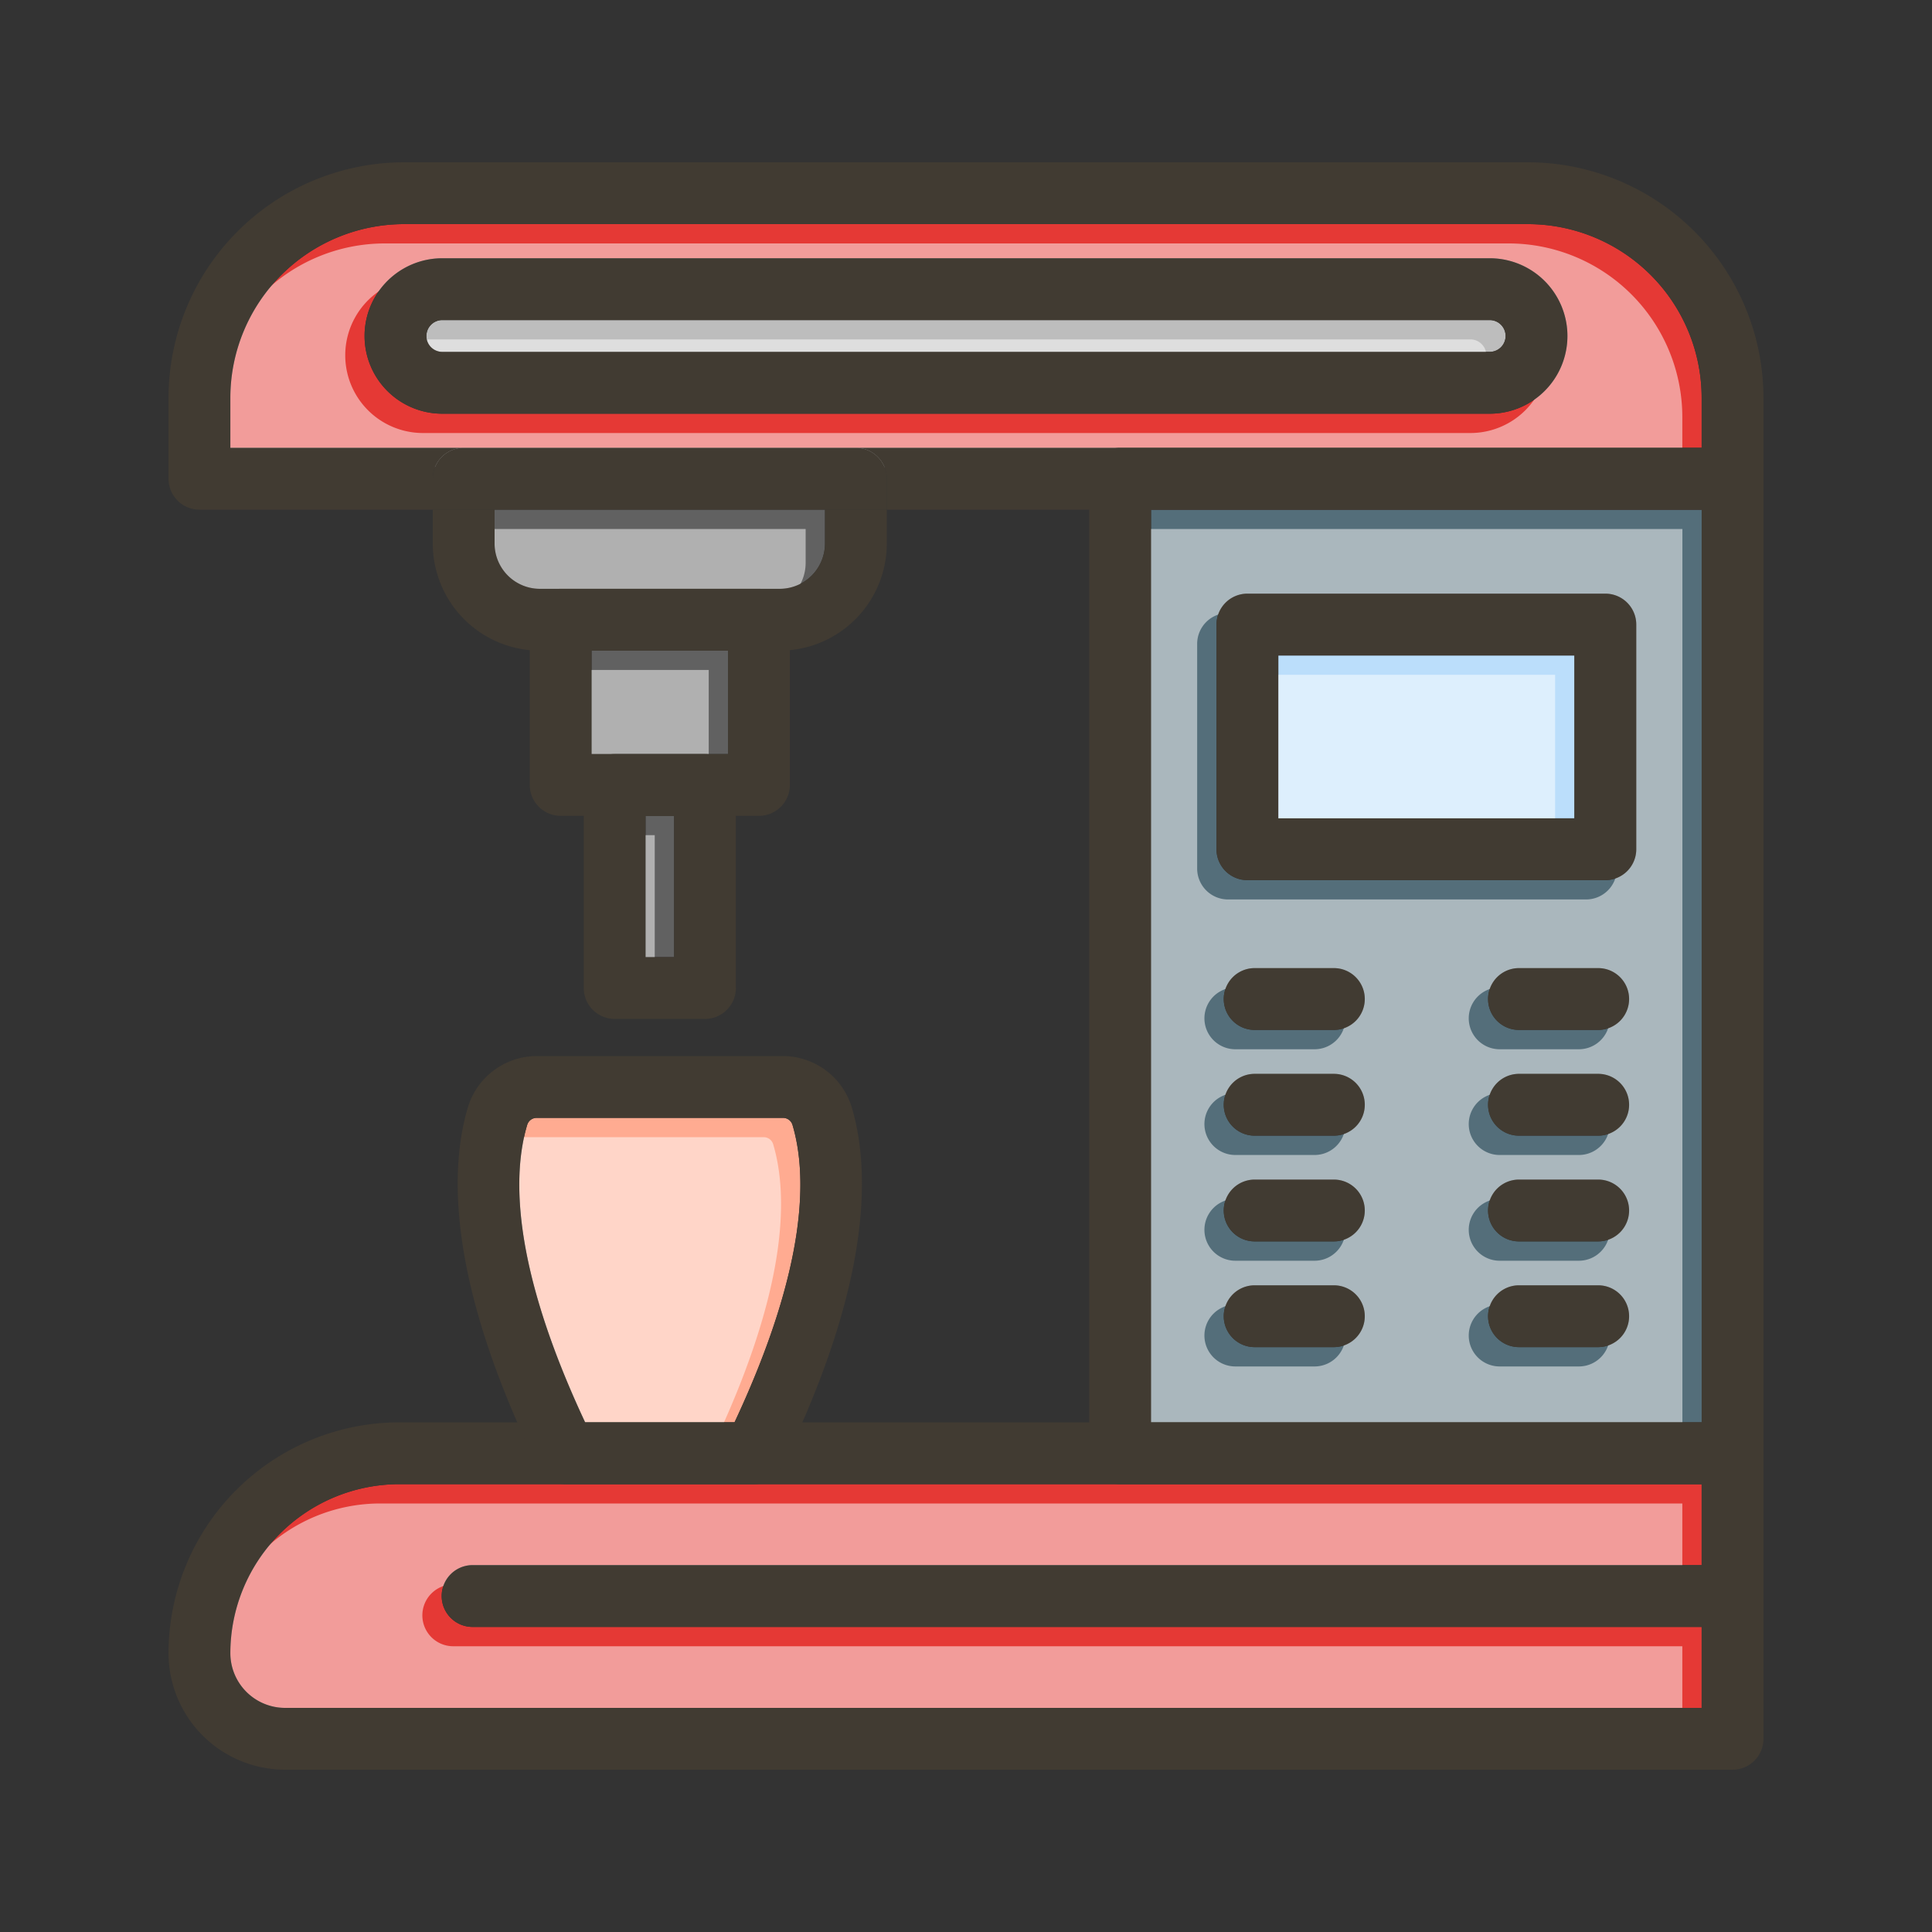 <svg id="Layer_1" viewBox="0 0 1000 1000" xmlns="http://www.w3.org/2000/svg" data-name="Layer 1"><rect x="0" y="0" width="1000" height="1000" fill="#333333" stroke="none"/><path d="m228.61 826.1a16 16 0 0 0 16 16h636.16v41.9h-733.23a28.34 28.34 0 0 1 -28.31-28.31 87.58 87.58 0 0 1 87.48-87.49h674.06v41.9h-636.16a16 16 0 0 0 -16 16z" fill="#e53935"/><path d="m790.84 116h-581.68a90 90 0 0 0 -89.93 89.93v25.87h761.54v-25.87a90 90 0 0 0 -89.93-89.93zm-19.77 98.13h-542.14a40.23 40.23 0 0 1 0-80.46h542.14a40.23 40.23 0 0 1 0 80.46z" fill="#e53935"/><path d="m595.81 263.8v472.4h285v-472.4zm94.6 433.47h-41a16 16 0 0 1 0-32h41a16 16 0 0 1 0 32zm0-54.72h-41a16 16 0 1 1 0-32h41a16 16 0 1 1 0 32zm0-54.73h-41a16 16 0 0 1 0-32h41a16 16 0 0 1 0 32zm0-54.73h-41a16 16 0 1 1 0-32h41a16 16 0 0 1 0 32zm136.81 164.18h-41a16 16 0 1 1 0-32h41a16 16 0 0 1 0 32zm0-54.72h-41a16 16 0 0 1 0-32h41a16 16 0 0 1 0 32zm0-54.73h-41a16 16 0 0 1 0-32h41a16 16 0 0 1 0 32zm0-54.73h-41a16 16 0 1 1 0-32h41a16 16 0 0 1 0 32zm19.71-93.53a16 16 0 0 1 -16 16h-185.28a16 16 0 0 1 -16-16v-116.29a16 16 0 0 1 16-16h185.28a16 16 0 0 1 16 16z" fill="#546e7a"/><path d="m661.65 339.27h153.28v84.29h-153.28z" fill="#bbdefb"/><path d="m779.3 173.9a8.24 8.24 0 0 1 -8.23 8.23h-542.14a8.23 8.23 0 0 1 0-16.46h542.14a8.24 8.24 0 0 1 8.23 8.23z" fill="#bdbdbd"/><path d="m427 263.8v17.55a23.44 23.44 0 0 1 -23.41 23.42h-124.13a23.45 23.45 0 0 1 -23.46-23.42v-17.55z" fill="#616161"/><path d="m306.21 336.77h70.62v53.51h-70.62z" fill="#616161"/><path d="m334.15 422.28h14.74v73.11h-14.74z" fill="#616161"/><path d="m380.18 736.2h-77.32c-38.18-81.52-37.56-128.58-30-153.92a5.09 5.09 0 0 1 4.91-3.67h127.52a5.1 5.1 0 0 1 4.91 3.67c7.54 25.34 8.16 72.4-30.02 153.92z" fill="#ffab91"/><g fill="#fff" opacity=".5"><path d="m218.61 836.1a16 16 0 0 0 16 16h636.16v41.9h-733.23a28.34 28.34 0 0 1 -28.31-28.31 87.58 87.58 0 0 1 87.48-87.49h674.06v41.9h-636.16a16 16 0 0 0 -16 16z"/><path d="m780.84 126h-581.68a90 90 0 0 0 -89.93 89.93v25.87h761.54v-25.87a90 90 0 0 0 -89.93-89.93zm-19.77 98.13h-542.14a40.23 40.23 0 0 1 0-80.46h542.14a40.23 40.23 0 0 1 0 80.46z"/><path d="m585.81 273.8v472.4h285v-472.4zm94.6 433.47h-41a16 16 0 0 1 0-32h41a16 16 0 0 1 0 32zm0-54.72h-41a16 16 0 1 1 0-32h41a16 16 0 1 1 0 32zm0-54.73h-41a16 16 0 0 1 0-32h41a16 16 0 0 1 0 32zm0-54.73h-41a16 16 0 1 1 0-32h41a16 16 0 0 1 0 32zm136.81 164.18h-41a16 16 0 1 1 0-32h41a16 16 0 0 1 0 32zm0-54.72h-41a16 16 0 0 1 0-32h41a16 16 0 0 1 0 32zm0-54.73h-41a16 16 0 0 1 0-32h41a16 16 0 0 1 0 32zm0-54.73h-41a16 16 0 1 1 0-32h41a16 16 0 0 1 0 32zm19.71-93.53a16 16 0 0 1 -16 16h-185.28a16 16 0 0 1 -16-16v-116.29a16 16 0 0 1 16-16h185.28a16 16 0 0 1 16 16z"/><path d="m651.65 349.27h153.28v84.29h-153.28z"/><path d="m769.3 183.9a8.24 8.24 0 0 1 -8.23 8.23h-542.14a8.23 8.23 0 0 1 0-16.46h542.14a8.24 8.24 0 0 1 8.23 8.23z"/><path d="m417 273.8v17.55a23.44 23.44 0 0 1 -23.41 23.42h-124.13a23.45 23.45 0 0 1 -23.46-23.42v-17.55z"/><path d="m296.21 346.77h70.62v53.51h-70.62z"/><path d="m324.15 432.28h14.74v73.11h-14.74z"/><path d="m370.18 746.2h-77.32c-38.18-81.52-37.56-128.58-30-153.92a5.09 5.09 0 0 1 4.91-3.67h127.52a5.1 5.1 0 0 1 4.91 3.67c7.54 25.34 8.16 72.4-30.02 153.92z"/></g><g fill="#413b32"><path d="m896.77 736.2h-690.06a119.62 119.62 0 0 0 -119.48 119.49 60.38 60.38 0 0 0 60.31 60.31h749.23a16 16 0 0 0 16-16v-147.8a16 16 0 0 0 -16-16zm-16 147.8h-733.23a28.34 28.34 0 0 1 -28.31-28.31 87.58 87.58 0 0 1 87.48-87.49h674.06z"/><path d="m790.84 84h-581.68a122.06 122.06 0 0 0 -121.93 121.93v41.87a16 16 0 0 0 16 16h120.77v-16a16 16 0 0 1 16-16h-120.77v-25.87a90 90 0 0 1 89.93-89.93h581.68a90 90 0 0 1 89.93 89.93v25.87h-437.77a16 16 0 0 1 16 16v16h437.77a16 16 0 0 0 16-16v-41.87a122.06 122.06 0 0 0 -121.93-121.93z"/><path d="m896.77 231.8h-317a16 16 0 0 0 -16 16v504.4a16 16 0 0 0 16 16h317a16 16 0 0 0 16-16v-504.4a16 16 0 0 0 -16-16zm-301 504.4v-472.4h285v472.4z"/><path d="m830.93 307.27h-185.28a16 16 0 0 0 -16 16v116.29a16 16 0 0 0 16 16h185.28a16 16 0 0 0 16-16v-116.29a16 16 0 0 0 -16-16zm-16 116.29h-153.28v-84.29h153.28z"/><path d="m706.41 517.09a16 16 0 0 1 -16 16h-41a16 16 0 1 1 0-32h41a16 16 0 0 1 16 16z"/><path d="m843.22 517.09a16 16 0 0 1 -16 16h-41a16 16 0 1 1 0-32h41a16 16 0 0 1 16 16z"/><path d="m706.41 571.82a16 16 0 0 1 -16 16h-41a16 16 0 0 1 0-32h41a16 16 0 0 1 16 16z"/><path d="m843.22 571.82a16 16 0 0 1 -16 16h-41a16 16 0 0 1 0-32h41a16 16 0 0 1 16 16z"/><path d="m706.41 626.55a16 16 0 0 1 -16 16h-41a16 16 0 1 1 0-32h41a16 16 0 0 1 16 16z"/><path d="m843.22 626.55a16 16 0 0 1 -16 16h-41a16 16 0 0 1 0-32h41a16 16 0 0 1 16 16z"/><path d="m706.41 681.27a16 16 0 0 1 -16 16h-41a16 16 0 0 1 0-32h41a16 16 0 0 1 16 16z"/><path d="m843.22 681.27a16 16 0 0 1 -16 16h-41a16 16 0 1 1 0-32h41a16 16 0 0 1 16 16z"/><path d="m912.77 826.1a16 16 0 0 1 -16 16h-652.16a16 16 0 0 1 0-32h652.16a16 16 0 0 1 16 16z"/><path d="m771.07 133.67h-542.14a40.23 40.23 0 0 0 0 80.46h542.14a40.23 40.23 0 0 0 0-80.46zm0 48.46h-542.14a8.23 8.23 0 0 1 0-16.46h542.14a8.23 8.23 0 0 1 0 16.46z"/><path d="m427 263.8v17.55a23.44 23.44 0 0 1 -23.41 23.42h-124.13a23.45 23.45 0 0 1 -23.46-23.42v-17.55h-32v17.55a55.49 55.49 0 0 0 50.17 55.17c1.73.17 3.48.25 5.25.25h124.16c1.77 0 3.52-.08 5.25-.25a55.49 55.49 0 0 0 50.17-55.17v-17.55z"/><path d="m459 247.8v16h-235v-16a16 16 0 0 1 16-16h203a16 16 0 0 1 16 16z"/><path d="m392.83 304.77h-102.62a16 16 0 0 0 -16 16v85.51a16 16 0 0 0 16 16h102.62a16 16 0 0 0 16-16v-85.51a16 16 0 0 0 -16-16zm-86.62 85.51v-53.51h70.62v53.51z"/><path d="m364.89 390.28h-46.74a16 16 0 0 0 -16 16v105.11a16 16 0 0 0 16 16h46.74a16 16 0 0 0 16-16v-105.11a16 16 0 0 0 -16-16zm-16 105.11h-14.74v-73.11h14.74z"/><path d="m440.87 573.15a37.36 37.36 0 0 0 -35.58-26.54h-127.54a37.35 37.35 0 0 0 -35.58 26.54c-8.66 29.11-10.53 80.36 25.57 163.05q4.86 11.13 10.66 23a16 16 0 0 0 14.37 9h97.49a16 16 0 0 0 14.38-9q5.81-11.9 10.66-23c23.38-53.54 30.83-93.91 30.83-123.61 0-16.17-2.21-29.18-5.26-39.44zm-138 163.05c-38.18-81.52-37.56-128.58-30-153.92a5.09 5.09 0 0 1 4.91-3.67h127.51a5.1 5.1 0 0 1 4.91 3.67c7.54 25.34 8.16 72.4-30 153.92z"/></g></svg>